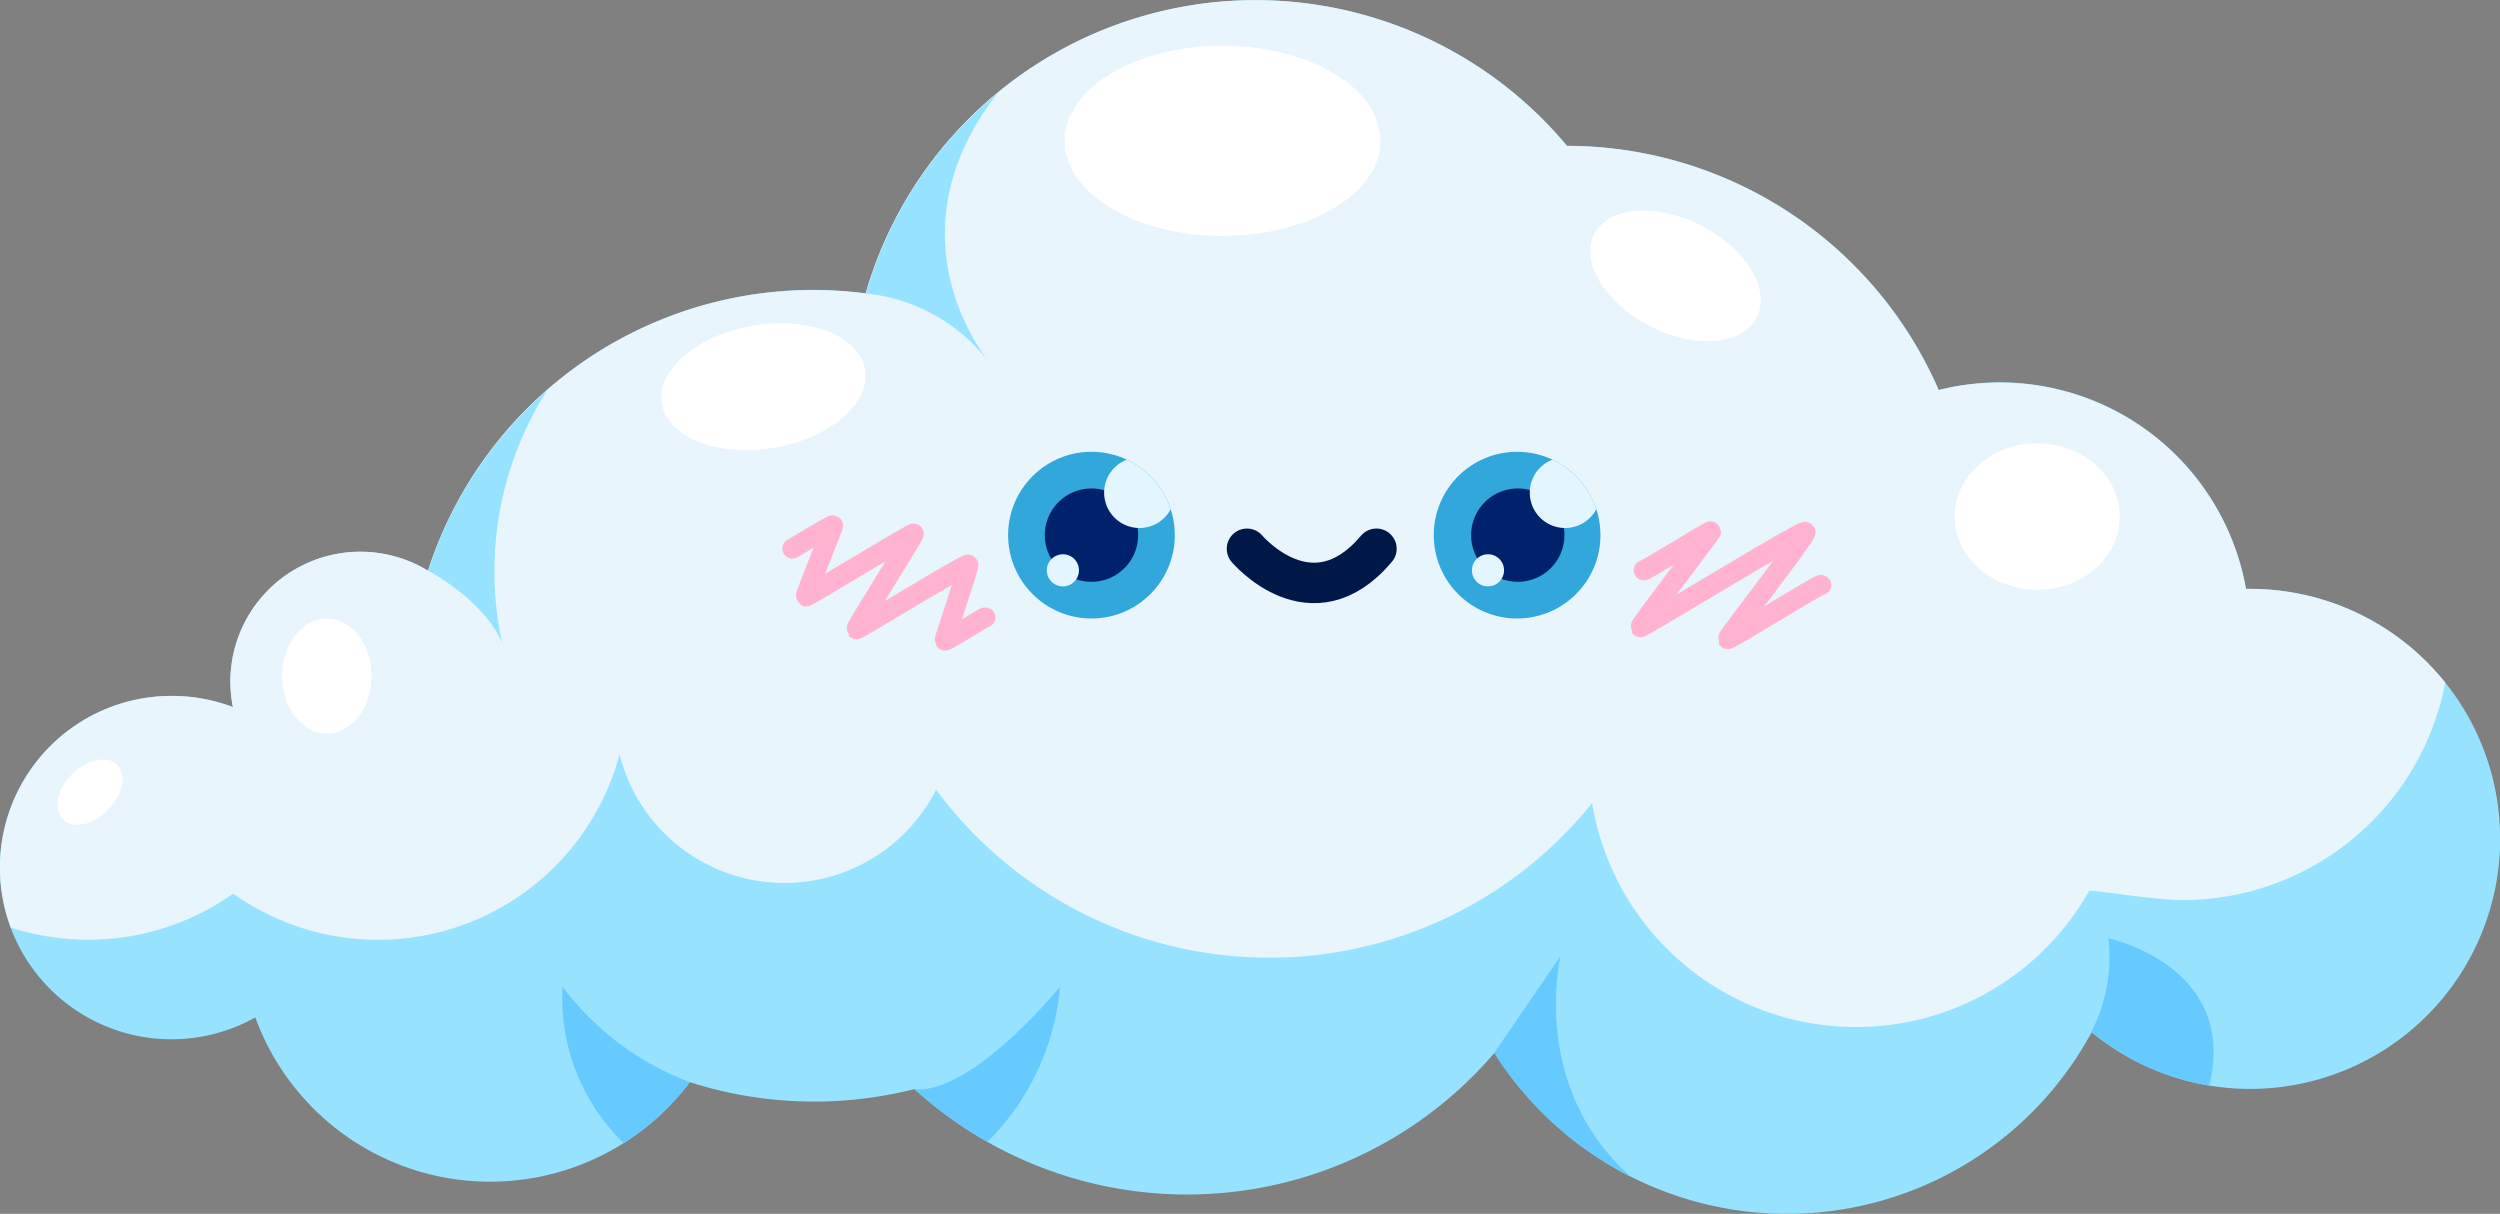 <svg xmlns="http://www.w3.org/2000/svg" xmlns:xlink="http://www.w3.org/1999/xlink" viewBox="0 0 185.37 90"><rect x="0" y="0" width="185.37" height="90" fill="#808080" stroke="none"/><defs><style>.cls-1,.cls-12,.cls-6{fill:none;}.cls-2{fill:#97e3ff;}.cls-3{fill:#e8f5fc;}.cls-4{fill:#67caff;}.cls-5{fill:#fff;}.cls-6{stroke:#001847;stroke-width:3px;}.cls-12,.cls-6{stroke-linecap:round;stroke-linejoin:round;}.cls-7{fill:#31a7db;}.cls-8{fill:#00226d;}.cls-9{clip-path:url(#clip-path);}.cls-10{fill:#e3f6ff;}.cls-11{clip-path:url(#clip-path-2);}.cls-12{stroke:#ffb3d0;stroke-width:1.5px;}</style><clipPath id="clip-path"><circle class="cls-1" cx="80.93" cy="39.68" r="6.18"/></clipPath><clipPath id="clip-path-2"><circle class="cls-1" cx="112.49" cy="39.68" r="6.18"/></clipPath></defs><g id="OBJECTS"><path class="cls-2" d="M166.83,43.66h-.29a18.54,18.54,0,0,0-18.25-15.31,18.74,18.74,0,0,0-4.53.56,30.11,30.11,0,0,0-27.56-18.1,30.09,30.09,0,0,0-52,10.94A30,30,0,0,0,31.74,42.32a9.64,9.64,0,0,0-14.66,8.22,9.77,9.77,0,0,0,.19,1.89,12.88,12.88,0,0,0-4.54-.83,12.73,12.73,0,1,0,6.2,23.84,18.54,18.54,0,0,0,32.22,4.8,30.23,30.23,0,0,0,16.66.51,30,30,0,0,0,43-2.68,25.68,25.68,0,0,0,44.28-1.53,18.54,18.54,0,1,0,11.76-32.88Z"/><path class="cls-3" d="M181.31,50.62a19.84,19.84,0,0,1-19.49,16.12c-2.11,0-6.62-.77-6.91-.69a19.84,19.84,0,0,1-36.86-6.5,30.72,30.72,0,0,1-48.64-1,12.6,12.6,0,0,1-23.47-2.62A18.54,18.54,0,0,1,17.29,66.26,18.59,18.59,0,0,1,.8,68.77,12.73,12.73,0,0,1,12.73,51.6a12.88,12.88,0,0,1,4.54.83,9.77,9.77,0,0,1-.19-1.89,9.64,9.64,0,0,1,14.66-8.22A30,30,0,0,1,64.18,21.76a30.08,30.08,0,0,1,52-10.94,30.08,30.08,0,0,1,27.56,18.11,18.55,18.55,0,0,1,22.79,14.74h.29A18.52,18.52,0,0,1,181.31,50.62Z"/><path class="cls-2" d="M37.23,47.67c-1.37-3.22-5.49-5.35-5.49-5.35a30.16,30.16,0,0,1,8.84-13.39A25,25,0,0,0,37.23,47.67Z"/><path class="cls-2" d="M73.2,26.69a13.15,13.15,0,0,0-9-4.93A30.13,30.13,0,0,1,74,6.87C65.89,17.24,72.74,26,73.2,26.69Z"/><path class="cls-4" d="M51.15,80.24a18.56,18.56,0,0,1-4.91,4.52,15,15,0,0,1-4.53-11.6A21.13,21.13,0,0,0,51.15,80.24Z"/><path class="cls-4" d="M78.6,73.16a18.48,18.48,0,0,1-5.38,11.51,30.73,30.73,0,0,1-5.42-3.91C72.1,81.16,78.6,73.16,78.6,73.16Z"/><path class="cls-4" d="M120.94,87.27a25.72,25.72,0,0,1-10.15-9.2l4.93-7.19S113.35,80.54,120.94,87.27Z"/><path class="cls-4" d="M163.81,80.5a18.43,18.43,0,0,1-8.74-4,12.08,12.08,0,0,0,1.26-6.93S166,71.6,163.81,80.5Z"/><path class="cls-5" d="M8,60.06c1.11-1.12,1.43-2.62.69-3.35s-2.23-.42-3.35.69S3.94,60,4.68,60.75,6.91,61.18,8,60.06Z"/><ellipse class="cls-5" cx="56.61" cy="28.67" rx="7.64" ry="4.59" transform="translate(-3.96 9.75) rotate(-9.51)"/><ellipse class="cls-5" cx="90.65" cy="10.44" rx="11.71" ry="7.05"/><path class="cls-5" d="M130.26,23.54c-1,2.06-4.6,2.34-7.93.64s-5.17-4.76-4.12-6.81,4.61-2.34,7.94-.64S131.32,21.49,130.26,23.54Z"/><path class="cls-5" d="M157.18,38.3c0,3-2.74,5.43-6.12,5.43s-6.12-2.43-6.12-5.43,2.74-5.43,6.12-5.43S157.18,35.3,157.18,38.3Z"/><path class="cls-5" d="M27.55,50.13c0,2.35-1.49,4.26-3.32,4.26s-3.32-1.91-3.32-4.26,1.49-4.27,3.32-4.27S27.55,47.77,27.55,50.13Z"/><path class="cls-6" d="M92.46,40.69s4.8,5.7,9.6,0"/><circle class="cls-7" cx="80.93" cy="39.68" r="6.18"/><path class="cls-8" d="M84.39,39.68a3.46,3.46,0,1,1-3.46-3.46A3.45,3.45,0,0,1,84.39,39.68Z"/><g class="cls-9"><path class="cls-10" d="M87.11,36.53a2.62,2.62,0,1,1-2.62-2.62A2.62,2.62,0,0,1,87.11,36.53Z"/><path class="cls-10" d="M80,42.29a1.19,1.19,0,1,1-1.18-1.19A1.18,1.18,0,0,1,80,42.29Z"/></g><circle class="cls-7" cx="112.49" cy="39.68" r="6.18"/><path class="cls-8" d="M116,39.68a3.46,3.46,0,1,1-3.46-3.46A3.45,3.45,0,0,1,116,39.68Z"/><g class="cls-11"><path class="cls-10" d="M118.67,36.53a2.62,2.62,0,1,1-2.62-2.62A2.63,2.63,0,0,1,118.67,36.53Z"/><path class="cls-10" d="M111.52,42.29a1.19,1.19,0,1,1-1.19-1.19A1.18,1.18,0,0,1,111.52,42.29Z"/></g><path class="cls-12" d="M58.76,40.67s2.93-1.76,3-1.71-2.09,5.2-2,5.26,8-4.8,8-4.65-4.32,7-4.26,7.08,8.2-4.93,8.29-4.78S70,47.39,70.06,47.49s2.93-1.75,3-1.71"/><path class="cls-12" d="M121.88,42.28c.05.09,5-3,5-2.89s-5.31,7-5.25,7.11,12.11-7.29,12.24-7.06-5.82,7.82-5.76,7.94,6.84-4.12,6.92-4"/></g></svg>